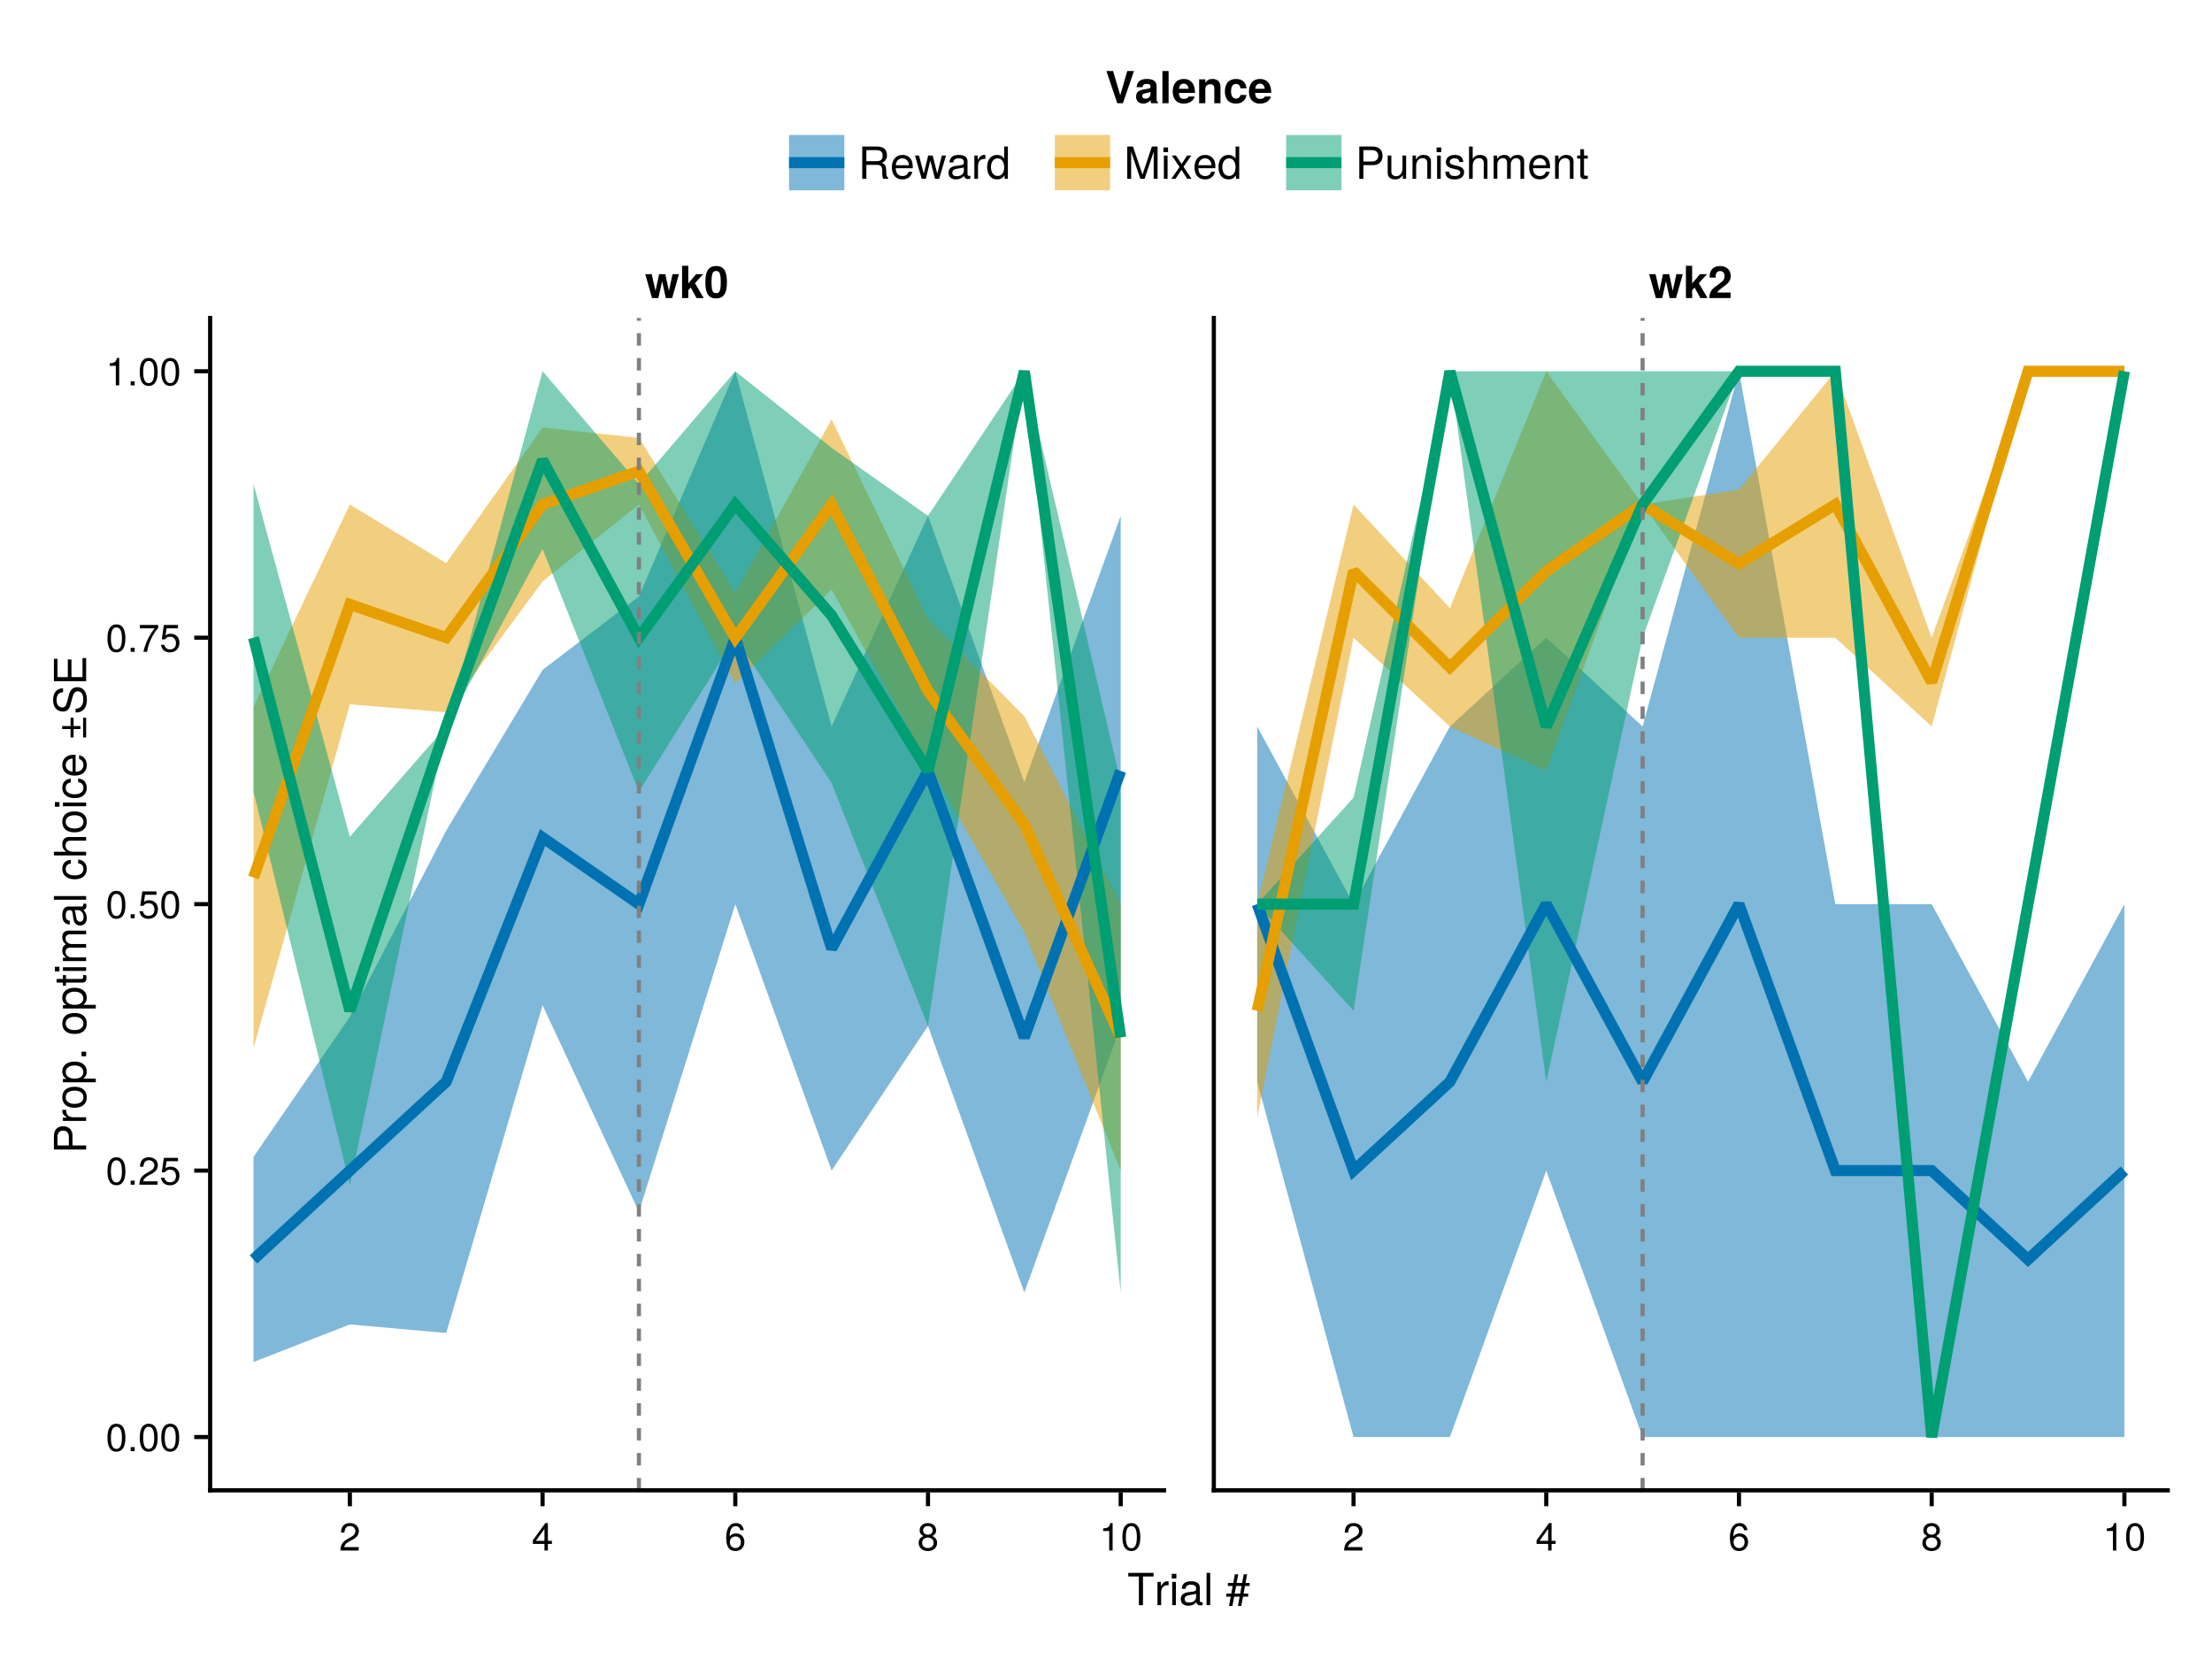 <?xml version="1.0" encoding="UTF-8"?>
<svg xmlns="http://www.w3.org/2000/svg" xmlns:xlink="http://www.w3.org/1999/xlink" width="800" height="600" viewBox="0 0 800 600">
<defs>
<g>
<g id="glyph-0-0-6651fa61">
<path d="M 7.156 -7.016 C 7.156 -5.797 6.438 -4.766 5.047 -4.016 C 5.047 -4.016 3.656 -3.266 3.656 -3.266 C 2.438 -2.547 1.984 -2.031 1.859 -1.219 C 1.859 -1.219 7.078 -1.219 7.078 -1.219 C 7.078 -1.219 7.078 0 7.078 0 C 7.078 0 0.469 0 0.469 0 C 0.594 -2.188 1.188 -3.125 3.266 -4.297 C 3.266 -4.297 4.547 -5.031 4.547 -5.031 C 5.438 -5.531 5.891 -6.203 5.891 -6.984 C 5.891 -8.047 5.047 -8.844 3.938 -8.844 C 2.719 -8.844 2.031 -8.141 1.938 -6.484 C 1.938 -6.484 0.703 -6.484 0.703 -6.484 C 0.766 -8.891 1.953 -9.922 3.969 -9.922 C 5.859 -9.922 7.156 -8.688 7.156 -7.016 Z M 7.156 -7.016 "/>
</g>
<g id="glyph-1-0-6651fa61">
<path d="M 7.281 -2.375 C 7.281 -2.375 5.812 -2.375 5.812 -2.375 C 5.812 -2.375 5.812 0 5.812 0 C 5.812 0 4.578 0 4.578 0 C 4.578 0 4.578 -2.375 4.578 -2.375 C 4.578 -2.375 0.391 -2.375 0.391 -2.375 C 0.391 -2.375 0.391 -3.688 0.391 -3.688 C 0.391 -3.688 4.906 -9.922 4.906 -9.922 C 4.906 -9.922 5.812 -9.922 5.812 -9.922 C 5.812 -9.922 5.812 -3.484 5.812 -3.484 C 5.812 -3.484 7.281 -3.484 7.281 -3.484 C 7.281 -3.484 7.281 -2.375 7.281 -2.375 Z M 4.578 -3.484 C 4.578 -3.484 4.578 -7.828 4.578 -7.828 C 4.578 -7.828 1.469 -3.484 1.469 -3.484 C 1.469 -3.484 4.578 -3.484 4.578 -3.484 Z M 4.578 -3.484 "/>
</g>
<g id="glyph-1-1-6651fa61">
<path d="M 7.188 -3.078 C 7.188 -1.141 5.828 0.203 3.938 0.203 C 1.672 0.203 0.609 -1.422 0.609 -4.516 C 0.609 -7.984 1.844 -9.922 4.156 -9.922 C 5.672 -9.922 6.734 -8.953 6.969 -7.344 C 6.969 -7.344 5.734 -7.344 5.734 -7.344 C 5.547 -8.281 4.938 -8.828 4.078 -8.828 C 2.656 -8.828 1.875 -7.484 1.859 -5.062 C 2.391 -5.797 3.156 -6.172 4.141 -6.172 C 5.922 -6.172 7.188 -4.922 7.188 -3.078 Z M 5.922 -2.984 C 5.922 -4.312 5.188 -5.078 3.984 -5.078 C 2.766 -5.078 1.938 -4.281 1.938 -3.047 C 1.938 -1.781 2.797 -0.875 3.953 -0.875 C 5.078 -0.875 5.922 -1.734 5.922 -2.984 Z M 5.922 -2.984 "/>
</g>
<g id="glyph-1-2-6651fa61">
<path d="M 7.188 -2.797 C 7.188 -1 5.812 0.203 3.844 0.203 C 1.891 0.203 0.516 -1 0.516 -2.812 C 0.516 -3.906 1.078 -4.672 2.219 -5.219 C 1.203 -5.859 0.875 -6.359 0.875 -7.281 C 0.875 -8.828 2.094 -9.922 3.844 -9.922 C 5.609 -9.922 6.828 -8.828 6.828 -7.281 C 6.828 -6.344 6.5 -5.844 5.469 -5.219 C 6.625 -4.672 7.188 -3.906 7.188 -2.797 Z M 5.578 -7.25 C 5.578 -8.219 4.906 -8.828 3.844 -8.828 C 2.812 -8.828 2.125 -8.219 2.125 -7.266 C 2.125 -6.328 2.812 -5.719 3.844 -5.719 C 4.891 -5.719 5.578 -6.328 5.578 -7.25 Z M 5.922 -2.781 C 5.922 -3.953 5.078 -4.672 3.844 -4.672 C 2.625 -4.672 1.781 -3.953 1.781 -2.781 C 1.781 -1.625 2.625 -0.875 3.828 -0.875 C 5.078 -0.875 5.922 -1.609 5.922 -2.781 Z M 5.922 -2.781 "/>
</g>
<g id="glyph-1-3-6651fa61">
<path d="M 4.859 0 C 4.859 0 3.625 0 3.625 0 C 3.625 0 3.625 -7.062 3.625 -7.062 C 3.625 -7.062 1.422 -7.062 1.422 -7.062 C 1.422 -7.062 1.422 -7.953 1.422 -7.953 C 3.328 -8.188 3.609 -8.406 4.047 -9.922 C 4.047 -9.922 4.859 -9.922 4.859 -9.922 C 4.859 -9.922 4.859 0 4.859 0 Z M 4.859 0 "/>
</g>
<g id="glyph-1-4-6651fa61">
<path d="M 7.094 -4.781 C 7.094 -1.516 5.953 0.203 3.844 0.203 C 1.719 0.203 0.609 -1.516 0.609 -4.859 C 0.609 -8.188 1.703 -9.922 3.844 -9.922 C 6 -9.922 7.094 -8.219 7.094 -4.781 Z M 5.844 -4.891 C 5.844 -7.547 5.188 -8.828 3.844 -8.828 C 2.516 -8.828 1.859 -7.562 1.859 -4.844 C 1.859 -2.125 2.516 -0.812 3.828 -0.812 C 5.188 -0.812 5.844 -2.078 5.844 -4.891 Z M 5.844 -4.891 "/>
</g>
<g id="glyph-1-5-6651fa61">
<path d="M 2.672 0 C 2.672 0 1.219 0 1.219 0 C 1.219 0 1.219 -1.453 1.219 -1.453 C 1.219 -1.453 2.672 -1.453 2.672 -1.453 C 2.672 -1.453 2.672 0 2.672 0 Z M 2.672 0 "/>
</g>
<g id="glyph-1-6-6651fa61">
<path d="M 7.156 -7.016 C 7.156 -5.797 6.438 -4.766 5.047 -4.016 C 5.047 -4.016 3.656 -3.266 3.656 -3.266 C 2.438 -2.547 1.984 -2.031 1.859 -1.219 C 1.859 -1.219 7.078 -1.219 7.078 -1.219 C 7.078 -1.219 7.078 0 7.078 0 C 7.078 0 0.469 0 0.469 0 C 0.594 -2.188 1.188 -3.125 3.266 -4.297 C 3.266 -4.297 4.547 -5.031 4.547 -5.031 C 5.438 -5.531 5.891 -6.203 5.891 -6.984 C 5.891 -8.047 5.047 -8.844 3.938 -8.844 C 2.719 -8.844 2.031 -8.141 1.938 -6.484 C 1.938 -6.484 0.703 -6.484 0.703 -6.484 C 0.766 -8.891 1.953 -9.922 3.969 -9.922 C 5.859 -9.922 7.156 -8.688 7.156 -7.016 Z M 7.156 -7.016 "/>
</g>
<g id="glyph-1-7-6651fa61">
<path d="M 7.188 -3.297 C 7.188 -1.188 5.781 0.203 3.781 0.203 C 2.016 0.203 0.891 -0.578 0.484 -2.547 C 0.484 -2.547 1.719 -2.547 1.719 -2.547 C 2.016 -1.422 2.672 -0.875 3.75 -0.875 C 5.094 -0.875 5.922 -1.688 5.922 -3.125 C 5.922 -4.594 5.078 -5.453 3.75 -5.453 C 2.984 -5.453 2.5 -5.203 1.938 -4.516 C 1.938 -4.516 0.797 -4.516 0.797 -4.516 C 0.797 -4.516 1.547 -9.719 1.547 -9.719 C 1.547 -9.719 6.656 -9.719 6.656 -9.719 C 6.656 -9.719 6.656 -8.5 6.656 -8.5 C 6.656 -8.5 2.531 -8.5 2.531 -8.5 C 2.531 -8.5 2.141 -5.938 2.141 -5.938 C 2.719 -6.359 3.281 -6.531 3.969 -6.531 C 5.875 -6.531 7.188 -5.25 7.188 -3.297 Z M 7.188 -3.297 "/>
</g>
<g id="glyph-1-8-6651fa61">
<path d="M 7.281 -8.688 C 5.188 -6.203 3.797 -3.203 3.25 0 C 3.25 0 1.938 0 1.938 0 C 2.625 -3.109 4.031 -6 6 -8.5 C 6 -8.5 0.641 -8.5 0.641 -8.5 C 0.641 -8.5 0.641 -9.719 0.641 -9.719 C 0.641 -9.719 7.281 -9.719 7.281 -9.719 C 7.281 -9.719 7.281 -8.688 7.281 -8.688 Z M 7.281 -8.688 "/>
</g>
<g id="glyph-2-0-6651fa61">
<path d="M 12.25 -8.641 C 12.25 -8.641 9.812 0 9.812 0 C 9.812 0 7.484 0 7.484 0 C 7.484 0 6.188 -6.094 6.188 -6.094 C 6.188 -6.094 4.812 0 4.812 0 C 4.812 0 2.516 0 2.516 0 C 2.516 0 0.078 -8.641 0.078 -8.641 C 0.078 -8.641 2.406 -8.641 2.406 -8.641 C 2.406 -8.641 3.781 -2.594 3.781 -2.594 C 3.781 -2.594 5.094 -8.641 5.094 -8.641 C 5.094 -8.641 7.328 -8.641 7.328 -8.641 C 7.328 -8.641 8.625 -2.594 8.625 -2.594 C 8.625 -2.594 9.938 -8.641 9.938 -8.641 C 9.938 -8.641 12.25 -8.641 12.25 -8.641 Z M 12.25 -8.641 "/>
</g>
<g id="glyph-2-1-6651fa61">
<path d="M 8.766 0 C 8.766 0 6.141 0 6.141 0 C 6.141 0 4.078 -3.812 4.078 -3.812 C 4.078 -3.812 3.188 -2.828 3.188 -2.828 C 3.188 -2.828 3.188 0 3.188 0 C 3.188 0 0.938 0 0.938 0 C 0.938 0 0.938 -11.656 0.938 -11.656 C 0.938 -11.656 3.188 -11.656 3.188 -11.656 C 3.188 -11.656 3.188 -5.281 3.188 -5.281 C 3.188 -5.281 6.016 -8.641 6.016 -8.641 C 6.016 -8.641 8.562 -8.641 8.562 -8.641 C 8.562 -8.641 5.609 -5.375 5.609 -5.375 C 5.609 -5.375 8.766 0 8.766 0 Z M 8.766 0 "/>
</g>
<g id="glyph-2-2-6651fa61">
<path d="M 8.234 -7.984 C 8.234 -6.453 7.656 -5.578 5.703 -4.141 C 4.031 -2.922 3.688 -2.609 3.391 -2 C 3.391 -2 8.188 -2 8.188 -2 C 8.188 -2 8.188 0 8.188 0 C 8.188 0 0.484 0 0.484 0 C 0.594 -2.094 1.188 -3.109 3.109 -4.422 C 5.594 -6.188 6 -6.688 6 -7.938 C 6 -9.078 5.391 -9.766 4.406 -9.766 C 3.375 -9.766 2.781 -9.031 2.781 -7.766 C 2.781 -7.766 2.781 -7.391 2.781 -7.391 C 2.781 -7.391 0.641 -7.391 0.641 -7.391 C 0.625 -7.562 0.625 -7.703 0.625 -7.797 C 0.625 -10.188 2 -11.578 4.359 -11.578 C 6.734 -11.578 8.234 -10.172 8.234 -7.984 Z M 8.234 -7.984 "/>
</g>
<g id="glyph-2-3-6651fa61">
<path d="M 10.359 -11.656 C 10.359 -11.656 6.359 0 6.359 0 C 6.359 0 4.312 0 4.312 0 C 4.312 0 0.391 -11.656 0.391 -11.656 C 0.391 -11.656 2.797 -11.656 2.797 -11.656 C 2.797 -11.656 5.391 -2.875 5.391 -2.875 C 5.391 -2.875 7.938 -11.656 7.938 -11.656 C 7.938 -11.656 10.359 -11.656 10.359 -11.656 Z M 10.359 -11.656 "/>
</g>
<g id="glyph-2-4-6651fa61">
<path d="M 8.391 0 C 8.391 0 5.953 0 5.953 0 C 5.75 -0.25 5.703 -0.641 5.703 -1.094 C 4.906 -0.266 4.031 0.141 3.078 0.141 C 1.625 0.141 0.453 -0.656 0.453 -2.344 C 0.453 -3.906 1.281 -4.641 2.984 -4.938 C 2.984 -4.938 3.891 -5.109 3.891 -5.109 C 5.016 -5.297 5.688 -5.203 5.688 -6.109 C 5.688 -6.688 5.25 -6.969 4.391 -6.969 C 3.281 -6.969 2.906 -6.688 2.797 -5.797 C 2.797 -5.797 0.641 -5.797 0.641 -5.797 C 0.781 -7.797 2 -8.781 4.344 -8.781 C 6.672 -8.781 7.875 -7.891 7.875 -6.125 C 7.875 -6.125 7.875 -1.328 7.875 -1.328 C 7.875 -0.875 7.984 -0.641 8.391 -0.266 C 8.391 -0.266 8.391 0 8.391 0 Z M 5.688 -3.703 C 5.688 -3.703 5.688 -4.078 5.688 -4.078 C 5.422 -3.953 5.328 -3.922 4.734 -3.812 C 4.734 -3.812 3.969 -3.656 3.969 -3.656 C 3.047 -3.484 2.688 -3.25 2.688 -2.594 C 2.688 -1.953 3.156 -1.656 3.906 -1.656 C 5.047 -1.656 5.688 -2.406 5.688 -3.703 Z M 5.688 -3.703 "/>
</g>
<g id="glyph-2-5-6651fa61">
<path d="M 3.312 0 C 3.312 0 1.078 0 1.078 0 C 1.078 0 1.078 -11.656 1.078 -11.656 C 1.078 -11.656 3.312 -11.656 3.312 -11.656 C 3.312 -11.656 3.312 0 3.312 0 Z M 3.312 0 "/>
</g>
<g id="glyph-2-6-6651fa61">
<path d="M 8.406 -4 C 8.406 -4 8.391 -3.734 8.391 -3.734 C 8.391 -3.734 2.594 -3.734 2.594 -3.734 C 2.656 -2.047 3.328 -1.562 4.391 -1.562 C 5.203 -1.562 5.906 -1.812 6.094 -2.438 C 6.094 -2.438 8.297 -2.438 8.297 -2.438 C 7.812 -0.734 6.234 0.141 4.297 0.141 C 1.859 0.141 0.359 -1.438 0.359 -4.203 C 0.359 -7.109 1.875 -8.781 4.359 -8.781 C 6.891 -8.781 8.406 -6.969 8.406 -4 Z M 6.062 -5.219 C 5.953 -6.453 5.281 -7.078 4.312 -7.078 C 3.328 -7.078 2.766 -6.422 2.625 -5.219 C 2.625 -5.219 6.062 -5.219 6.062 -5.219 Z M 6.062 -5.219 "/>
</g>
<g id="glyph-2-7-6651fa61">
<path d="M 8.734 0 C 8.734 0 6.5 0 6.5 0 C 6.5 0 6.5 -5.328 6.5 -5.328 C 6.5 -6.359 6.016 -6.875 5.062 -6.875 C 3.969 -6.875 3.25 -6.203 3.25 -5.188 C 3.25 -5.188 3.25 0 3.25 0 C 3.25 0 1.016 0 1.016 0 C 1.016 0 1.016 -8.641 1.016 -8.641 C 1.016 -8.641 3.25 -8.641 3.25 -8.641 C 3.25 -8.641 3.25 -7.391 3.25 -7.391 C 3.891 -8.359 4.672 -8.781 5.844 -8.781 C 7.688 -8.781 8.734 -7.703 8.734 -5.797 C 8.734 -5.797 8.734 0 8.734 0 Z M 8.734 0 "/>
</g>
<g id="glyph-2-8-6651fa61">
<path d="M 8.359 -2.984 C 8.141 -1.156 6.688 0.141 4.594 0.141 C 2.031 0.141 0.547 -1.406 0.547 -4.25 C 0.547 -7.203 2.047 -8.781 4.625 -8.781 C 6.781 -8.781 8.188 -7.516 8.359 -5.406 C 8.359 -5.406 6.203 -5.406 6.203 -5.406 C 5.953 -6.547 5.516 -6.969 4.609 -6.969 C 3.203 -6.969 2.781 -5.844 2.781 -4.25 C 2.781 -2.578 3.469 -1.656 4.609 -1.656 C 5.469 -1.656 5.922 -2.094 6.203 -2.984 C 6.203 -2.984 8.359 -2.984 8.359 -2.984 Z M 8.359 -2.984 "/>
</g>
<g id="glyph-3-0-6651fa61">
<path d="M 8.266 -5.641 C 8.266 -1.172 6.672 0.141 4.375 0.141 C 1.094 0.141 0.469 -2.547 0.469 -5.719 C 0.469 -8.969 1.125 -11.578 4.375 -11.578 C 7.703 -11.578 8.266 -8.859 8.266 -5.641 Z M 6.031 -5.703 C 6.031 -9.219 5.469 -9.781 4.375 -9.781 C 3.172 -9.781 2.703 -9.031 2.703 -5.734 C 2.703 -2.359 3.234 -1.781 4.375 -1.781 C 5.562 -1.781 6.031 -2.516 6.031 -5.703 Z M 6.031 -5.703 "/>
</g>
<g id="glyph-4-0-6651fa61">
<path d="M -8.234 -9.875 C -6.297 -9.875 -4.938 -8.531 -4.938 -6.609 C -4.938 -6.609 -4.938 -2.938 -4.938 -2.938 C -4.938 -2.938 0 -2.938 0 -2.938 C 0 -2.938 0 -1.453 0 -1.453 C 0 -1.453 -11.656 -1.453 -11.656 -1.453 C -11.656 -1.453 -11.656 -6.266 -11.656 -6.266 C -11.656 -8.578 -10.438 -9.875 -8.234 -9.875 Z M -8.297 -8.312 C -9.578 -8.312 -10.359 -7.469 -10.359 -6.047 C -10.359 -6.047 -10.359 -2.938 -10.359 -2.938 C -10.359 -2.938 -6.25 -2.938 -6.25 -2.938 C -6.25 -2.938 -6.25 -6.047 -6.25 -6.047 C -6.25 -7.469 -7.031 -8.312 -8.297 -8.312 Z M -8.297 -8.312 "/>
</g>
<g id="glyph-4-1-6651fa61">
<path d="M 0 -2.453 C 0 -2.453 0 -1.125 0 -1.125 C 0 -1.125 -8.391 -1.125 -8.391 -1.125 C -8.391 -1.125 -8.391 -2.453 -8.391 -2.453 C -8.391 -2.453 0 -2.453 0 -2.453 Z M -9.641 -2.625 C -9.641 -2.625 -9.641 -0.953 -9.641 -0.953 C -9.641 -0.953 -11.312 -0.953 -11.312 -0.953 C -11.312 -0.953 -11.312 -2.625 -11.312 -2.625 C -11.312 -2.625 -9.641 -2.625 -9.641 -2.625 Z M -9.641 -2.625 "/>
</g>
<g id="glyph-4-2-6651fa61">
<path d="M 0 -12.156 C 0 -12.156 0 -10.828 0 -10.828 C 0 -10.828 -5.781 -10.828 -5.781 -10.828 C -6.828 -10.828 -7.453 -10.266 -7.453 -9.297 C -7.453 -8.203 -6.484 -7.312 -5.266 -7.312 C -5.266 -7.312 0 -7.312 0 -7.312 C 0 -7.312 0 -5.984 0 -5.984 C 0 -5.984 -5.781 -5.984 -5.781 -5.984 C -6.844 -5.984 -7.453 -5.422 -7.453 -4.438 C -7.453 -3.344 -6.484 -2.469 -5.266 -2.469 C -5.266 -2.469 0 -2.469 0 -2.469 C 0 -2.469 0 -1.141 0 -1.141 C 0 -1.141 -8.391 -1.141 -8.391 -1.141 C -8.391 -1.141 -8.391 -2.359 -8.391 -2.359 C -8.391 -2.359 -7.203 -2.359 -7.203 -2.359 C -8.203 -3.078 -8.625 -3.812 -8.625 -4.922 C -8.625 -6.016 -8.234 -6.688 -7.344 -7.188 C -8.281 -7.969 -8.625 -8.641 -8.625 -9.766 C -8.625 -11.328 -7.797 -12.156 -6.281 -12.156 C -6.281 -12.156 0 -12.156 0 -12.156 Z M 0 -12.156 "/>
</g>
<g id="glyph-5-0-6651fa61">
<path d="M -7.219 -5.141 C -7.188 -3.078 -6.234 -2.453 -4.359 -2.453 C -4.359 -2.453 0 -2.453 0 -2.453 C 0 -2.453 0 -1.125 0 -1.125 C 0 -1.125 -8.391 -1.125 -8.391 -1.125 C -8.391 -1.125 -8.391 -2.344 -8.391 -2.344 C -8.391 -2.344 -6.859 -2.344 -6.859 -2.344 C -8.109 -3.109 -8.625 -3.766 -8.625 -4.625 C -8.625 -4.797 -8.609 -4.906 -8.578 -5.141 C -8.578 -5.141 -7.219 -5.141 -7.219 -5.141 Z M -7.219 -5.141 "/>
</g>
<g id="glyph-5-1-6651fa61">
<path d="M -4.109 -8.375 C -1.438 -8.375 0.234 -6.938 0.234 -4.781 C 0.234 -3.703 -0.141 -2.906 -1.016 -2.203 C -1.016 -2.203 3.484 -2.203 3.484 -2.203 C 3.484 -2.203 3.484 -0.875 3.484 -0.875 C 3.484 -0.875 -8.391 -0.875 -8.391 -0.875 C -8.391 -0.875 -8.391 -2.094 -8.391 -2.094 C -8.391 -2.094 -7.125 -2.094 -7.125 -2.094 C -8.109 -2.719 -8.625 -3.625 -8.625 -4.766 C -8.625 -6.984 -6.922 -8.375 -4.109 -8.375 Z M -4.141 -6.969 C -6.141 -6.969 -7.375 -6.016 -7.375 -4.547 C -7.375 -3.141 -6.094 -2.203 -4.125 -2.203 C -2.156 -2.203 -1.016 -3.141 -1.016 -4.547 C -1.016 -6 -2.234 -6.969 -4.141 -6.969 Z M -4.141 -6.969 "/>
</g>
<g id="glyph-5-2-6651fa61">
<path d="M 0 -4.062 C 0.078 -3.609 0.109 -3.297 0.109 -2.969 C 0.109 -1.938 -0.375 -1.359 -1.219 -1.359 C -1.219 -1.359 -7.297 -1.359 -7.297 -1.359 C -7.297 -1.359 -7.297 -0.219 -7.297 -0.219 C -7.297 -0.219 -8.391 -0.219 -8.391 -0.219 C -8.391 -0.219 -8.391 -1.359 -8.391 -1.359 C -8.391 -1.359 -10.688 -1.359 -10.688 -1.359 C -10.688 -1.359 -10.688 -2.688 -10.688 -2.688 C -10.688 -2.688 -8.391 -2.688 -8.391 -2.688 C -8.391 -2.688 -8.391 -4.062 -8.391 -4.062 C -8.391 -4.062 -7.297 -4.062 -7.297 -4.062 C -7.297 -4.062 -7.297 -2.688 -7.297 -2.688 C -7.297 -2.688 -1.812 -2.688 -1.812 -2.688 C -1.219 -2.688 -1.062 -2.844 -1.062 -3.422 C -1.062 -3.688 -1.078 -3.891 -1.125 -4.062 C -1.125 -4.062 0 -4.062 0 -4.062 Z M 0 -4.062 "/>
</g>
<g id="glyph-5-3-6651fa61">
<path d="M 0 -2.422 C 0 -2.422 0 -1.094 0 -1.094 C 0 -1.094 -11.656 -1.094 -11.656 -1.094 C -11.656 -1.094 -11.656 -2.422 -11.656 -2.422 C -11.656 -2.422 0 -2.422 0 -2.422 Z M 0 -2.422 "/>
</g>
<g id="glyph-5-4-6651fa61">
<path d="M 0 -7.781 C 0 -7.781 0 -6.453 0 -6.453 C 0 -6.453 -5.812 -6.453 -5.812 -6.453 C -6.906 -6.453 -7.453 -5.656 -7.453 -4.719 C -7.453 -3.344 -6.344 -2.453 -4.625 -2.453 C -4.625 -2.453 0 -2.453 0 -2.453 C 0 -2.453 0 -1.125 0 -1.125 C 0 -1.125 -11.656 -1.125 -11.656 -1.125 C -11.656 -1.125 -11.656 -2.453 -11.656 -2.453 C -11.656 -2.453 -7.234 -2.453 -7.234 -2.453 C -8.25 -3.234 -8.625 -3.953 -8.625 -5.141 C -8.625 -6.766 -7.75 -7.781 -6.344 -7.781 C -6.344 -7.781 0 -7.781 0 -7.781 Z M 0 -7.781 "/>
</g>
<g id="glyph-6-0-6651fa61">
<path d="M -4.125 -8.156 C -1.375 -8.156 0.234 -6.719 0.234 -4.375 C 0.234 -1.984 -1.375 -0.578 -4.188 -0.578 C -7.016 -0.578 -8.625 -2 -8.625 -4.359 C -8.625 -6.766 -7.031 -8.156 -4.125 -8.156 Z M -4.141 -6.766 C -6.219 -6.766 -7.391 -5.875 -7.391 -4.375 C -7.391 -2.875 -6.203 -1.969 -4.188 -1.969 C -2.156 -1.969 -0.984 -2.875 -0.984 -4.375 C -0.984 -5.844 -2.172 -6.766 -4.141 -6.766 Z M -4.141 -6.766 "/>
</g>
<g id="glyph-6-1-6651fa61">
<path d="M -4.109 -8.375 C -1.438 -8.375 0.234 -6.938 0.234 -4.781 C 0.234 -3.703 -0.141 -2.906 -1.016 -2.203 C -1.016 -2.203 3.484 -2.203 3.484 -2.203 C 3.484 -2.203 3.484 -0.875 3.484 -0.875 C 3.484 -0.875 -8.391 -0.875 -8.391 -0.875 C -8.391 -0.875 -8.391 -2.094 -8.391 -2.094 C -8.391 -2.094 -7.125 -2.094 -7.125 -2.094 C -8.109 -2.719 -8.625 -3.625 -8.625 -4.766 C -8.625 -6.984 -6.922 -8.375 -4.109 -8.375 Z M -4.141 -6.969 C -6.141 -6.969 -7.375 -6.016 -7.375 -4.547 C -7.375 -3.141 -6.094 -2.203 -4.125 -2.203 C -2.156 -2.203 -1.016 -3.141 -1.016 -4.547 C -1.016 -6 -2.234 -6.969 -4.141 -6.969 Z M -4.141 -6.969 "/>
</g>
<g id="glyph-7-0-6651fa61">
<path d="M 0 -3.062 C 0 -3.062 0 -1.391 0 -1.391 C 0 -1.391 -1.656 -1.391 -1.656 -1.391 C -1.656 -1.391 -1.656 -3.062 -1.656 -3.062 C -1.656 -3.062 0 -3.062 0 -3.062 Z M 0 -3.062 "/>
</g>
<g id="glyph-7-1-6651fa61">
</g>
<g id="glyph-7-2-6651fa61">
<path d="M -2.875 -7.625 C -0.953 -7.469 0.234 -6.203 0.234 -4.203 C 0.234 -1.938 -1.406 -0.5 -4.109 -0.5 C -6.891 -0.5 -8.625 -1.969 -8.625 -4.219 C -8.625 -6.094 -7.609 -7.375 -5.562 -7.531 C -5.562 -7.531 -5.562 -6.188 -5.562 -6.188 C -6.734 -6.031 -7.391 -5.328 -7.391 -4.203 C -7.391 -2.75 -6.203 -1.891 -4.109 -1.891 C -2.125 -1.891 -0.984 -2.766 -0.984 -4.234 C -0.984 -5.375 -1.531 -6.062 -2.875 -6.281 C -2.875 -6.281 -2.875 -7.625 -2.875 -7.625 Z M -2.875 -7.625 "/>
</g>
<g id="glyph-8-0-6651fa61">
</g>
<g id="glyph-8-1-6651fa61">
<path d="M -4.125 -8.156 C -1.375 -8.156 0.234 -6.719 0.234 -4.375 C 0.234 -1.984 -1.375 -0.578 -4.188 -0.578 C -7.016 -0.578 -8.625 -2 -8.625 -4.359 C -8.625 -6.766 -7.031 -8.156 -4.125 -8.156 Z M -4.141 -6.766 C -6.219 -6.766 -7.391 -5.875 -7.391 -4.375 C -7.391 -2.875 -6.203 -1.969 -4.188 -1.969 C -2.156 -1.969 -0.984 -2.875 -0.984 -4.375 C -0.984 -5.844 -2.172 -6.766 -4.141 -6.766 Z M -4.141 -6.766 "/>
</g>
<g id="glyph-8-2-6651fa61">
<path d="M 0 -2.453 C 0 -2.453 0 -1.125 0 -1.125 C 0 -1.125 -8.391 -1.125 -8.391 -1.125 C -8.391 -1.125 -8.391 -2.453 -8.391 -2.453 C -8.391 -2.453 0 -2.453 0 -2.453 Z M -9.641 -2.625 C -9.641 -2.625 -9.641 -0.953 -9.641 -0.953 C -9.641 -0.953 -11.312 -0.953 -11.312 -0.953 C -11.312 -0.953 -11.312 -2.625 -11.312 -2.625 C -11.312 -2.625 -9.641 -2.625 -9.641 -2.625 Z M -9.641 -2.625 "/>
</g>
<g id="glyph-8-3-6651fa61">
<path d="M -3.812 -8.203 C -3.812 -8.203 -3.812 -2.031 -3.812 -2.031 C -1.891 -2.062 -0.984 -3.109 -0.984 -4.5 C -0.984 -5.562 -1.438 -6.312 -2.547 -6.688 C -2.547 -6.688 -2.547 -8.031 -2.547 -8.031 C -0.844 -7.703 0.234 -6.375 0.234 -4.453 C 0.234 -2.094 -1.391 -0.641 -4.141 -0.641 C -6.891 -0.641 -8.625 -2.141 -8.625 -4.484 C -8.625 -6.047 -7.797 -7.328 -6.422 -7.875 C -5.797 -8.109 -5.031 -8.203 -3.812 -8.203 Z M -4.984 -6.781 C -6.297 -6.781 -7.391 -5.781 -7.391 -4.469 C -7.391 -3.125 -6.391 -2.172 -4.891 -2.062 C -4.891 -2.062 -4.891 -6.766 -4.891 -6.766 C -4.922 -6.781 -4.984 -6.781 -4.984 -6.781 Z M -4.984 -6.781 "/>
</g>
<g id="glyph-9-0-6651fa61">
<path d="M -0.031 -8.562 C 0.078 -8.125 0.109 -7.922 0.109 -7.641 C 0.109 -6.984 -0.359 -6.422 -0.984 -6.266 C -0.203 -5.531 0.234 -4.5 0.234 -3.422 C 0.234 -1.734 -0.656 -0.672 -2.172 -0.672 C -3.203 -0.672 -3.953 -1.172 -4.359 -2.141 C -4.562 -2.656 -4.625 -2.938 -4.859 -4.828 C -4.984 -5.891 -5.234 -6.219 -5.797 -6.219 C -5.797 -6.219 -6.141 -6.219 -6.141 -6.219 C -6.938 -6.219 -7.391 -5.547 -7.391 -4.359 C -7.391 -3.109 -6.922 -2.5 -5.906 -2.391 C -5.906 -2.391 -5.906 -1.047 -5.906 -1.047 C -7.844 -1.125 -8.625 -2.375 -8.625 -4.406 C -8.625 -6.469 -7.828 -7.547 -6.344 -7.547 C -6.344 -7.547 -1.656 -7.547 -1.656 -7.547 C -1.25 -7.547 -1.016 -7.812 -1.016 -8.266 C -1.016 -8.359 -1.016 -8.422 -1.047 -8.562 C -1.047 -8.562 -0.031 -8.562 -0.031 -8.562 Z M -2.891 -6.219 C -2.891 -6.219 -4.141 -6.219 -4.141 -6.219 C -3.938 -5.781 -3.875 -5.484 -3.688 -4.078 C -3.469 -2.656 -3.094 -2.062 -2.203 -2.062 C -1.297 -2.062 -0.922 -2.672 -0.922 -3.719 C -0.922 -5.016 -1.703 -6.219 -2.891 -6.219 Z M -2.891 -6.219 "/>
</g>
<g id="glyph-9-1-6651fa61">
</g>
<g id="glyph-9-2-6651fa61">
<path d="M -4.547 -8.25 C -4.547 -8.25 -4.547 -5.219 -4.547 -5.219 C -4.547 -5.219 -2.062 -5.219 -2.062 -5.219 C -2.062 -5.219 -2.062 -4.125 -2.062 -4.125 C -2.062 -4.125 -4.547 -4.125 -4.547 -4.125 C -4.547 -4.125 -4.547 -1.094 -4.547 -1.094 C -4.547 -1.094 -5.625 -1.094 -5.625 -1.094 C -5.625 -1.094 -5.625 -4.125 -5.625 -4.125 C -5.625 -4.125 -8.672 -4.125 -8.672 -4.125 C -8.672 -4.125 -8.672 -5.219 -8.672 -5.219 C -8.672 -5.219 -5.625 -5.219 -5.625 -5.219 C -5.625 -5.219 -5.625 -8.25 -5.625 -8.25 C -5.625 -8.25 -4.547 -8.25 -4.547 -8.25 Z M 0 -8.25 C 0 -8.25 0 -1.094 0 -1.094 C 0 -1.094 -1.094 -1.094 -1.094 -1.094 C -1.094 -1.094 -1.094 -8.25 -1.094 -8.25 C -1.094 -8.25 0 -8.25 0 -8.25 Z M 0 -8.25 "/>
</g>
<g id="glyph-10-0-6651fa61">
<path d="M -3.203 -9.938 C -1.125 -9.938 0.281 -8.344 0.281 -5.375 C 0.281 -2.625 -1.047 -0.766 -3.797 -0.766 C -3.797 -0.766 -3.797 -2.172 -3.797 -2.172 C -2.125 -2.172 -1.031 -3.266 -1.031 -5.469 C -1.031 -7.484 -1.781 -8.453 -3.062 -8.453 C -3.969 -8.453 -4.562 -7.781 -4.938 -6.297 C -4.938 -6.297 -5.719 -3.406 -5.719 -3.406 C -6.109 -1.875 -7.016 -1.125 -8.438 -1.125 C -10.547 -1.125 -11.953 -2.703 -11.953 -5.266 C -11.953 -7.953 -10.625 -9.531 -8.344 -9.531 C -8.344 -9.531 -8.344 -8.125 -8.344 -8.125 C -9.859 -8.125 -10.703 -7.078 -10.703 -5.219 C -10.703 -3.641 -9.828 -2.609 -8.641 -2.609 C -7.75 -2.609 -7.281 -3.125 -6.906 -4.531 C -6.906 -4.531 -6.125 -7.453 -6.125 -7.453 C -5.703 -9.047 -4.641 -9.938 -3.203 -9.938 Z M -3.203 -9.938 "/>
</g>
<g id="glyph-11-0-6651fa61">
<path d="M 0 -9.812 C 0 -9.812 0 -1.438 0 -1.438 C 0 -1.438 -11.656 -1.438 -11.656 -1.438 C -11.656 -1.438 -11.656 -9.516 -11.656 -9.516 C -11.656 -9.516 -10.359 -9.516 -10.359 -9.516 C -10.359 -9.516 -10.359 -2.922 -10.359 -2.922 C -10.359 -2.922 -6.625 -2.922 -6.625 -2.922 C -6.625 -2.922 -6.625 -9.281 -6.625 -9.281 C -6.625 -9.281 -5.312 -9.281 -5.312 -9.281 C -5.312 -9.281 -5.312 -2.922 -5.312 -2.922 C -5.312 -2.922 -1.312 -2.922 -1.312 -2.922 C -1.312 -2.922 -1.312 -9.812 -1.312 -9.812 C -1.312 -9.812 0 -9.812 0 -9.812 Z M 0 -9.812 "/>
</g>
<g id="glyph-12-0-6651fa61">
<path d="M 9.484 -10.359 C 9.484 -10.359 5.656 -10.359 5.656 -10.359 C 5.656 -10.359 5.656 0 5.656 0 C 5.656 0 4.172 0 4.172 0 C 4.172 0 4.172 -10.359 4.172 -10.359 C 4.172 -10.359 0.344 -10.359 0.344 -10.359 C 0.344 -10.359 0.344 -11.656 0.344 -11.656 C 0.344 -11.656 9.484 -11.656 9.484 -11.656 C 9.484 -11.656 9.484 -10.359 9.484 -10.359 Z M 9.484 -10.359 "/>
</g>
<g id="glyph-12-1-6651fa61">
<path d="M 5.141 -7.219 C 3.078 -7.188 2.453 -6.234 2.453 -4.359 C 2.453 -4.359 2.453 0 2.453 0 C 2.453 0 1.125 0 1.125 0 C 1.125 0 1.125 -8.391 1.125 -8.391 C 1.125 -8.391 2.344 -8.391 2.344 -8.391 C 2.344 -8.391 2.344 -6.859 2.344 -6.859 C 3.109 -8.109 3.766 -8.625 4.625 -8.625 C 4.797 -8.625 4.906 -8.609 5.141 -8.578 C 5.141 -8.578 5.141 -7.219 5.141 -7.219 Z M 5.141 -7.219 "/>
</g>
<g id="glyph-12-2-6651fa61">
<path d="M 2.453 0 C 2.453 0 1.125 0 1.125 0 C 1.125 0 1.125 -8.391 1.125 -8.391 C 1.125 -8.391 2.453 -8.391 2.453 -8.391 C 2.453 -8.391 2.453 0 2.453 0 Z M 2.625 -9.641 C 2.625 -9.641 0.953 -9.641 0.953 -9.641 C 0.953 -9.641 0.953 -11.312 0.953 -11.312 C 0.953 -11.312 2.625 -11.312 2.625 -11.312 C 2.625 -11.312 2.625 -9.641 2.625 -9.641 Z M 2.625 -9.641 "/>
</g>
<g id="glyph-12-3-6651fa61">
<path d="M 8.562 -0.031 C 8.125 0.078 7.922 0.109 7.641 0.109 C 6.984 0.109 6.422 -0.359 6.266 -0.984 C 5.531 -0.203 4.5 0.234 3.422 0.234 C 1.734 0.234 0.672 -0.656 0.672 -2.172 C 0.672 -3.203 1.172 -3.953 2.141 -4.359 C 2.656 -4.562 2.938 -4.625 4.828 -4.859 C 5.891 -4.984 6.219 -5.234 6.219 -5.797 C 6.219 -5.797 6.219 -6.141 6.219 -6.141 C 6.219 -6.938 5.547 -7.391 4.359 -7.391 C 3.109 -7.391 2.5 -6.922 2.391 -5.906 C 2.391 -5.906 1.047 -5.906 1.047 -5.906 C 1.125 -7.844 2.375 -8.625 4.406 -8.625 C 6.469 -8.625 7.547 -7.828 7.547 -6.344 C 7.547 -6.344 7.547 -1.656 7.547 -1.656 C 7.547 -1.25 7.812 -1.016 8.266 -1.016 C 8.359 -1.016 8.422 -1.016 8.562 -1.047 C 8.562 -1.047 8.562 -0.031 8.562 -0.031 Z M 6.219 -2.891 C 6.219 -2.891 6.219 -4.141 6.219 -4.141 C 5.781 -3.938 5.484 -3.875 4.078 -3.688 C 2.656 -3.469 2.062 -3.094 2.062 -2.203 C 2.062 -1.297 2.672 -0.922 3.719 -0.922 C 5.016 -0.922 6.219 -1.703 6.219 -2.891 Z M 6.219 -2.891 "/>
</g>
<g id="glyph-12-4-6651fa61">
<path d="M 2.422 0 C 2.422 0 1.094 0 1.094 0 C 1.094 0 1.094 -11.656 1.094 -11.656 C 1.094 -11.656 2.422 -11.656 2.422 -11.656 C 2.422 -11.656 2.422 0 2.422 0 Z M 2.422 0 "/>
</g>
<g id="glyph-12-5-6651fa61">
</g>
<g id="glyph-12-6-6651fa61">
<path d="M 8.672 -6.922 C 8.672 -6.922 6.969 -6.922 6.969 -6.922 C 6.969 -6.922 6.484 -4.141 6.484 -4.141 C 6.484 -4.141 8.156 -4.141 8.156 -4.141 C 8.156 -4.141 8.156 -3.062 8.156 -3.062 C 8.156 -3.062 6.281 -3.062 6.281 -3.062 C 6.281 -3.062 5.656 0.312 5.656 0.312 C 5.656 0.312 4.453 0.312 4.453 0.312 C 4.453 0.312 5.062 -3.062 5.062 -3.062 C 5.062 -3.062 3.078 -3.062 3.078 -3.062 C 3.078 -3.062 2.453 0.312 2.453 0.312 C 2.453 0.312 1.234 0.312 1.234 0.312 C 1.234 0.312 1.844 -3.062 1.844 -3.062 C 1.844 -3.062 0.219 -3.062 0.219 -3.062 C 0.219 -3.062 0.219 -4.141 0.219 -4.141 C 0.219 -4.141 2.047 -4.141 2.047 -4.141 C 2.047 -4.141 2.547 -6.922 2.547 -6.922 C 2.547 -6.922 0.812 -6.922 0.812 -6.922 C 0.812 -6.922 0.812 -8.016 0.812 -8.016 C 0.812 -8.016 2.75 -8.016 2.75 -8.016 C 2.75 -8.016 3.328 -11.156 3.328 -11.156 C 3.328 -11.156 4.547 -11.156 4.547 -11.156 C 4.547 -11.156 3.969 -8.016 3.969 -8.016 C 3.969 -8.016 5.969 -8.016 5.969 -8.016 C 5.969 -8.016 6.531 -11.156 6.531 -11.156 C 6.531 -11.156 7.766 -11.156 7.766 -11.156 C 7.766 -11.156 7.188 -8.016 7.188 -8.016 C 7.188 -8.016 8.672 -8.016 8.672 -8.016 C 8.672 -8.016 8.672 -6.922 8.672 -6.922 Z M 5.766 -6.922 C 5.766 -6.922 3.781 -6.922 3.781 -6.922 C 3.781 -6.922 3.266 -4.141 3.266 -4.141 C 3.266 -4.141 5.266 -4.141 5.266 -4.141 C 5.266 -4.141 5.766 -6.922 5.766 -6.922 Z M 5.766 -6.922 "/>
</g>
<g id="glyph-12-7-6651fa61">
<path d="M 10.859 0 C 10.859 0 9.062 0 9.062 0 C 8.844 -0.484 8.703 -1.188 8.719 -1.906 C 8.719 -1.906 8.734 -2.938 8.734 -2.938 C 8.75 -4.391 8.125 -5.031 6.812 -5.031 C 6.812 -5.031 2.969 -5.031 2.969 -5.031 C 2.969 -5.031 2.969 0 2.969 0 C 2.969 0 1.484 0 1.484 0 C 1.484 0 1.484 -11.656 1.484 -11.656 C 1.484 -11.656 6.859 -11.656 6.859 -11.656 C 9.156 -11.656 10.422 -10.562 10.422 -8.547 C 10.422 -7.219 9.891 -6.406 8.578 -5.766 C 9.844 -5.219 10.125 -4.641 10.156 -2.719 C 10.172 -1.172 10.297 -0.75 10.859 -0.375 C 10.859 -0.375 10.859 0 10.859 0 Z M 8.859 -8.344 C 8.859 -9.641 8.234 -10.359 6.578 -10.359 C 6.578 -10.359 2.969 -10.359 2.969 -10.359 C 2.969 -10.359 2.969 -6.344 2.969 -6.344 C 2.969 -6.344 6.578 -6.344 6.578 -6.344 C 8.156 -6.344 8.859 -6.953 8.859 -8.344 Z M 8.859 -8.344 "/>
</g>
<g id="glyph-12-8-6651fa61">
<path d="M 8.203 -3.812 C 8.203 -3.812 2.031 -3.812 2.031 -3.812 C 2.062 -1.891 3.109 -0.984 4.5 -0.984 C 5.562 -0.984 6.312 -1.438 6.688 -2.547 C 6.688 -2.547 8.031 -2.547 8.031 -2.547 C 7.703 -0.844 6.375 0.234 4.453 0.234 C 2.094 0.234 0.641 -1.391 0.641 -4.141 C 0.641 -6.891 2.141 -8.625 4.484 -8.625 C 6.047 -8.625 7.328 -7.797 7.875 -6.422 C 8.109 -5.797 8.203 -5.031 8.203 -3.812 Z M 6.781 -4.984 C 6.781 -6.297 5.781 -7.391 4.469 -7.391 C 3.125 -7.391 2.172 -6.391 2.062 -4.891 C 2.062 -4.891 6.766 -4.891 6.766 -4.891 C 6.781 -4.922 6.781 -4.984 6.781 -4.984 Z M 6.781 -4.984 "/>
</g>
<g id="glyph-12-9-6651fa61">
<path d="M 11.328 -8.391 C 11.328 -8.391 8.859 0 8.859 0 C 8.859 0 7.344 0 7.344 0 C 7.344 0 5.641 -6.578 5.641 -6.578 C 5.641 -6.578 4.031 0 4.031 0 C 4.031 0 2.531 0 2.531 0 C 2.531 0 0.094 -8.391 0.094 -8.391 C 0.094 -8.391 1.562 -8.391 1.562 -8.391 C 1.562 -8.391 3.281 -1.859 3.281 -1.859 C 3.281 -1.859 4.875 -8.391 4.875 -8.391 C 4.875 -8.391 6.516 -8.391 6.516 -8.391 C 6.516 -8.391 8.156 -1.859 8.156 -1.859 C 8.156 -1.859 9.828 -8.391 9.828 -8.391 C 9.828 -8.391 11.328 -8.391 11.328 -8.391 Z M 11.328 -8.391 "/>
</g>
<g id="glyph-12-10-6651fa61">
<path d="M 7.922 0 C 7.922 0 6.734 0 6.734 0 C 6.734 0 6.734 -1.234 6.734 -1.234 C 6.016 -0.188 5.219 0.234 4.062 0.234 C 1.812 0.234 0.422 -1.438 0.422 -4.266 C 0.422 -6.938 1.844 -8.625 4.016 -8.625 C 5.141 -8.625 6.031 -8.172 6.594 -7.328 C 6.594 -7.328 6.594 -11.656 6.594 -11.656 C 6.594 -11.656 7.922 -11.656 7.922 -11.656 C 7.922 -11.656 7.922 0 7.922 0 Z M 6.594 -4.156 C 6.594 -6.094 5.688 -7.375 4.234 -7.375 C 2.781 -7.375 1.812 -6.141 1.812 -4.188 C 1.812 -2.234 2.781 -1.016 4.25 -1.016 C 5.656 -1.016 6.594 -2.219 6.594 -4.156 Z M 6.594 -4.156 "/>
</g>
<g id="glyph-12-11-6651fa61">
<path d="M 12.172 0 C 12.172 0 10.766 0 10.766 0 C 10.766 0 10.766 -9.781 10.766 -9.781 C 10.766 -9.781 7.484 0 7.484 0 C 7.484 0 5.922 0 5.922 0 C 5.922 0 2.609 -9.781 2.609 -9.781 C 2.609 -9.781 2.609 0 2.609 0 C 2.609 0 1.203 0 1.203 0 C 1.203 0 1.203 -11.656 1.203 -11.656 C 1.203 -11.656 3.266 -11.656 3.266 -11.656 C 3.266 -11.656 6.719 -1.5 6.719 -1.5 C 6.719 -1.5 10.109 -11.656 10.109 -11.656 C 10.109 -11.656 12.172 -11.656 12.172 -11.656 C 12.172 -11.656 12.172 0 12.172 0 Z M 12.172 0 "/>
</g>
<g id="glyph-12-12-6651fa61">
<path d="M 7.562 0 C 7.562 0 6.016 0 6.016 0 C 6.016 0 3.922 -3.219 3.922 -3.219 C 3.922 -3.219 1.797 0 1.797 0 C 1.797 0 0.266 0 0.266 0 C 0.266 0 3.234 -4.266 3.234 -4.266 C 3.234 -4.266 0.438 -8.391 0.438 -8.391 C 0.438 -8.391 1.953 -8.391 1.953 -8.391 C 1.953 -8.391 3.969 -5.344 3.969 -5.344 C 3.969 -5.344 5.984 -8.391 5.984 -8.391 C 5.984 -8.391 7.484 -8.391 7.484 -8.391 C 7.484 -8.391 4.672 -4.344 4.672 -4.344 C 4.672 -4.344 7.562 0 7.562 0 Z M 7.562 0 "/>
</g>
<g id="glyph-12-13-6651fa61">
<path d="M 9.875 -8.234 C 9.875 -6.297 8.531 -4.938 6.609 -4.938 C 6.609 -4.938 2.938 -4.938 2.938 -4.938 C 2.938 -4.938 2.938 0 2.938 0 C 2.938 0 1.453 0 1.453 0 C 1.453 0 1.453 -11.656 1.453 -11.656 C 1.453 -11.656 6.266 -11.656 6.266 -11.656 C 8.578 -11.656 9.875 -10.438 9.875 -8.234 Z M 8.312 -8.297 C 8.312 -9.578 7.469 -10.359 6.047 -10.359 C 6.047 -10.359 2.938 -10.359 2.938 -10.359 C 2.938 -10.359 2.938 -6.25 2.938 -6.25 C 2.938 -6.25 6.047 -6.25 6.047 -6.25 C 7.469 -6.25 8.312 -7.031 8.312 -8.297 Z M 8.312 -8.297 "/>
</g>
<g id="glyph-12-14-6651fa61">
<path d="M 7.719 0 C 7.719 0 6.516 0 6.516 0 C 6.516 0 6.516 -1.297 6.516 -1.297 C 5.734 -0.188 4.938 0.234 3.719 0.234 C 2.078 0.234 1.047 -0.656 1.047 -2.047 C 1.047 -2.047 1.047 -8.391 1.047 -8.391 C 1.047 -8.391 2.375 -8.391 2.375 -8.391 C 2.375 -8.391 2.375 -2.578 2.375 -2.578 C 2.375 -1.562 3.047 -0.922 4.094 -0.922 C 5.484 -0.922 6.391 -2.047 6.391 -3.766 C 6.391 -3.766 6.391 -8.391 6.391 -8.391 C 6.391 -8.391 7.719 -8.391 7.719 -8.391 C 7.719 -8.391 7.719 0 7.719 0 Z M 7.719 0 "/>
</g>
<g id="glyph-12-15-6651fa61">
<path d="M 7.797 0 C 7.797 0 6.469 0 6.469 0 C 6.469 0 6.469 -5.812 6.469 -5.812 C 6.469 -6.812 5.797 -7.453 4.734 -7.453 C 3.375 -7.453 2.453 -6.344 2.453 -4.625 C 2.453 -4.625 2.453 0 2.453 0 C 2.453 0 1.125 0 1.125 0 C 1.125 0 1.125 -8.391 1.125 -8.391 C 1.125 -8.391 2.359 -8.391 2.359 -8.391 C 2.359 -8.391 2.359 -6.969 2.359 -6.969 C 3.094 -8.141 3.891 -8.625 5.141 -8.625 C 6.75 -8.625 7.797 -7.734 7.797 -6.344 C 7.797 -6.344 7.797 0 7.797 0 Z M 7.797 0 "/>
</g>
<g id="glyph-12-16-6651fa61">
<path d="M 7.344 -2.359 C 7.344 -0.734 6 0.234 3.891 0.234 C 1.703 0.234 0.609 -0.625 0.547 -2.562 C 0.547 -2.562 1.953 -2.562 1.953 -2.562 C 2.125 -1.281 2.797 -0.984 4 -0.984 C 5.172 -0.984 5.953 -1.453 5.953 -2.234 C 5.953 -2.844 5.578 -3.125 4.656 -3.344 C 4.656 -3.344 3.406 -3.641 3.406 -3.641 C 1.422 -4.125 0.75 -4.75 0.75 -6.062 C 0.75 -7.609 2.016 -8.625 3.969 -8.625 C 5.906 -8.625 6.984 -7.703 7.016 -6.047 C 7.016 -6.047 5.594 -6.047 5.594 -6.047 C 5.562 -6.922 4.984 -7.391 3.922 -7.391 C 2.828 -7.391 2.141 -6.891 2.141 -6.125 C 2.141 -5.531 2.609 -5.188 3.703 -4.922 C 3.703 -4.922 4.969 -4.625 4.969 -4.625 C 6.641 -4.219 7.344 -3.594 7.344 -2.359 Z M 7.344 -2.359 "/>
</g>
<g id="glyph-12-17-6651fa61">
<path d="M 7.781 0 C 7.781 0 6.453 0 6.453 0 C 6.453 0 6.453 -5.812 6.453 -5.812 C 6.453 -6.906 5.656 -7.453 4.719 -7.453 C 3.344 -7.453 2.453 -6.344 2.453 -4.625 C 2.453 -4.625 2.453 0 2.453 0 C 2.453 0 1.125 0 1.125 0 C 1.125 0 1.125 -11.656 1.125 -11.656 C 1.125 -11.656 2.453 -11.656 2.453 -11.656 C 2.453 -11.656 2.453 -7.234 2.453 -7.234 C 3.234 -8.25 3.953 -8.625 5.141 -8.625 C 6.766 -8.625 7.781 -7.75 7.781 -6.344 C 7.781 -6.344 7.781 0 7.781 0 Z M 7.781 0 "/>
</g>
<g id="glyph-12-18-6651fa61">
<path d="M 12.156 0 C 12.156 0 10.828 0 10.828 0 C 10.828 0 10.828 -5.781 10.828 -5.781 C 10.828 -6.828 10.266 -7.453 9.297 -7.453 C 8.203 -7.453 7.312 -6.484 7.312 -5.266 C 7.312 -5.266 7.312 0 7.312 0 C 7.312 0 5.984 0 5.984 0 C 5.984 0 5.984 -5.781 5.984 -5.781 C 5.984 -6.844 5.422 -7.453 4.438 -7.453 C 3.344 -7.453 2.469 -6.484 2.469 -5.266 C 2.469 -5.266 2.469 0 2.469 0 C 2.469 0 1.141 0 1.141 0 C 1.141 0 1.141 -8.391 1.141 -8.391 C 1.141 -8.391 2.359 -8.391 2.359 -8.391 C 2.359 -8.391 2.359 -7.203 2.359 -7.203 C 3.078 -8.203 3.812 -8.625 4.922 -8.625 C 6.016 -8.625 6.688 -8.234 7.188 -7.344 C 7.969 -8.281 8.641 -8.625 9.766 -8.625 C 11.328 -8.625 12.156 -7.797 12.156 -6.281 C 12.156 -6.281 12.156 0 12.156 0 Z M 12.156 0 "/>
</g>
<g id="glyph-12-19-6651fa61">
<path d="M 4.062 0 C 3.609 0.078 3.297 0.109 2.969 0.109 C 1.938 0.109 1.359 -0.375 1.359 -1.219 C 1.359 -1.219 1.359 -7.297 1.359 -7.297 C 1.359 -7.297 0.219 -7.297 0.219 -7.297 C 0.219 -7.297 0.219 -8.391 0.219 -8.391 C 0.219 -8.391 1.359 -8.391 1.359 -8.391 C 1.359 -8.391 1.359 -10.688 1.359 -10.688 C 1.359 -10.688 2.688 -10.688 2.688 -10.688 C 2.688 -10.688 2.688 -8.391 2.688 -8.391 C 2.688 -8.391 4.062 -8.391 4.062 -8.391 C 4.062 -8.391 4.062 -7.297 4.062 -7.297 C 4.062 -7.297 2.688 -7.297 2.688 -7.297 C 2.688 -7.297 2.688 -1.812 2.688 -1.812 C 2.688 -1.219 2.844 -1.062 3.422 -1.062 C 3.688 -1.062 3.891 -1.078 4.062 -1.125 C 4.062 -1.125 4.062 0 4.062 0 Z M 4.062 0 "/>
</g>
</g>
<clipPath id="clip-0-6651fa61">
<path clip-rule="nonzero" d="M 230 115 L 232 115 L 232 539 L 230 539 Z M 230 115 "/>
</clipPath>
<clipPath id="clip-1-6651fa61">
<path clip-rule="nonzero" d="M 593 115 L 595 115 L 595 539 L 593 539 Z M 593 115 "/>
</clipPath>
</defs>
<rect x="-80" y="-60" width="960" height="720" fill="rgb(100%, 100%, 100%)" fill-opacity="1"/>
<path fill-rule="nonzero" fill="rgb(100%, 100%, 100%)" fill-opacity="1" d="M 76 539 L 421 539 L 421 115 L 76 115 Z M 76 539 "/>
<path fill-rule="nonzero" fill="rgb(100%, 100%, 100%)" fill-opacity="1" d="M 439 539 L 784 539 L 784 115 L 439 115 Z M 439 539 "/>
<g fill="rgb(0%, 0%, 0%)" fill-opacity="1">
<use xlink:href="#glyph-0-0-6651fa61" x="122.638" y="560.758"/>
</g>
<g fill="rgb(0%, 0%, 0%)" fill-opacity="1">
<use xlink:href="#glyph-1-0-6651fa61" x="192.335" y="560.758"/>
</g>
<g fill="rgb(0%, 0%, 0%)" fill-opacity="1">
<use xlink:href="#glyph-1-1-6651fa61" x="262.032" y="560.758"/>
</g>
<g fill="rgb(0%, 0%, 0%)" fill-opacity="1">
<use xlink:href="#glyph-1-2-6651fa61" x="331.729" y="560.758"/>
</g>
<g fill="rgb(0%, 0%, 0%)" fill-opacity="1">
<use xlink:href="#glyph-1-3-6651fa61" x="397.534" y="560.758"/>
</g>
<g fill="rgb(0%, 0%, 0%)" fill-opacity="1">
<use xlink:href="#glyph-1-4-6651fa61" x="405.318" y="560.758"/>
</g>
<g fill="rgb(0%, 0%, 0%)" fill-opacity="1">
<use xlink:href="#glyph-1-4-6651fa61" x="38.256" y="524.83"/>
</g>
<g fill="rgb(0%, 0%, 0%)" fill-opacity="1">
<use xlink:href="#glyph-1-5-6651fa61" x="46.04" y="524.83"/>
</g>
<g fill="rgb(0%, 0%, 0%)" fill-opacity="1">
<use xlink:href="#glyph-1-4-6651fa61" x="49.932" y="524.83"/>
</g>
<g fill="rgb(0%, 0%, 0%)" fill-opacity="1">
<use xlink:href="#glyph-1-4-6651fa61" x="57.716" y="524.83"/>
</g>
<g fill="rgb(0%, 0%, 0%)" fill-opacity="1">
<use xlink:href="#glyph-1-4-6651fa61" x="38.256" y="428.467"/>
</g>
<g fill="rgb(0%, 0%, 0%)" fill-opacity="1">
<use xlink:href="#glyph-1-5-6651fa61" x="46.04" y="428.467"/>
</g>
<g fill="rgb(0%, 0%, 0%)" fill-opacity="1">
<use xlink:href="#glyph-1-6-6651fa61" x="49.932" y="428.467"/>
</g>
<g fill="rgb(0%, 0%, 0%)" fill-opacity="1">
<use xlink:href="#glyph-1-7-6651fa61" x="57.716" y="428.467"/>
</g>
<g fill="rgb(0%, 0%, 0%)" fill-opacity="1">
<use xlink:href="#glyph-1-4-6651fa61" x="38.256" y="332.103"/>
</g>
<g fill="rgb(0%, 0%, 0%)" fill-opacity="1">
<use xlink:href="#glyph-1-5-6651fa61" x="46.04" y="332.103"/>
</g>
<g fill="rgb(0%, 0%, 0%)" fill-opacity="1">
<use xlink:href="#glyph-1-7-6651fa61" x="49.932" y="332.103"/>
</g>
<g fill="rgb(0%, 0%, 0%)" fill-opacity="1">
<use xlink:href="#glyph-1-4-6651fa61" x="57.716" y="332.103"/>
</g>
<g fill="rgb(0%, 0%, 0%)" fill-opacity="1">
<use xlink:href="#glyph-1-4-6651fa61" x="38.256" y="235.739"/>
</g>
<g fill="rgb(0%, 0%, 0%)" fill-opacity="1">
<use xlink:href="#glyph-1-5-6651fa61" x="46.04" y="235.739"/>
</g>
<g fill="rgb(0%, 0%, 0%)" fill-opacity="1">
<use xlink:href="#glyph-1-8-6651fa61" x="49.932" y="235.739"/>
</g>
<g fill="rgb(0%, 0%, 0%)" fill-opacity="1">
<use xlink:href="#glyph-1-7-6651fa61" x="57.716" y="235.739"/>
</g>
<g fill="rgb(0%, 0%, 0%)" fill-opacity="1">
<use xlink:href="#glyph-1-3-6651fa61" x="38.256" y="139.376"/>
</g>
<g fill="rgb(0%, 0%, 0%)" fill-opacity="1">
<use xlink:href="#glyph-1-5-6651fa61" x="46.04" y="139.376"/>
</g>
<g fill="rgb(0%, 0%, 0%)" fill-opacity="1">
<use xlink:href="#glyph-1-4-6651fa61" x="49.932" y="139.376"/>
</g>
<g fill="rgb(0%, 0%, 0%)" fill-opacity="1">
<use xlink:href="#glyph-1-4-6651fa61" x="57.716" y="139.376"/>
</g>
<path fill-rule="nonzero" fill="rgb(0%, 44.706%, 69.804%)" fill-opacity="0.5" d="M 91.684 418.395 L 126.531 367.727 L 161.379 300.391 L 196.227 242.281 L 231.074 215.73 L 265.926 134.273 L 300.773 262.758 L 335.621 186.559 L 370.469 282.922 L 405.316 186.559 L 405.316 371.078 L 370.469 467.441 L 335.621 371.078 L 300.773 423.363 L 265.926 327 L 231.074 438.27 L 196.227 363.535 L 161.379 482.094 L 126.531 479 L 91.684 492.574 Z M 91.684 418.395 "/>
<path fill-rule="nonzero" fill="rgb(90.196%, 62.353%, 0%)" fill-opacity="0.5" d="M 91.684 255.66 L 126.531 182.453 L 161.379 203.691 L 196.227 154.637 L 231.074 158.363 L 265.926 214.324 L 300.773 151.699 L 335.621 223.812 L 370.469 259.059 L 405.316 327 L 405.316 423.363 L 370.469 337.125 L 335.621 276.004 L 300.773 213.207 L 265.926 247.191 L 231.074 182.453 L 196.227 210.273 L 161.379 257.582 L 126.531 254.727 L 91.684 379.066 Z M 91.684 255.66 "/>
<path fill-rule="nonzero" fill="rgb(0%, 61.961%, 45.098%)" fill-opacity="0.5" d="M 91.684 175 L 126.531 302.602 L 161.379 262.758 L 196.227 134.273 L 231.074 175 L 265.926 134.273 L 300.773 161.98 L 335.621 186.559 L 370.469 134.273 L 405.316 282.922 L 405.316 467.441 L 370.469 134.273 L 335.621 371.078 L 300.773 283.234 L 265.926 230.637 L 231.074 286.273 L 196.227 198.516 L 161.379 262.758 L 126.531 428.488 L 91.684 286.273 Z M 91.684 175 "/>
<path fill="none" stroke-width="4" stroke-linecap="butt" stroke-linejoin="miter" stroke="rgb(0%, 44.706%, 69.804%)" stroke-opacity="1" stroke-miterlimit="2" d="M 91.684 455.484 L 161.379 391.242 L 196.227 302.91 L 231.074 327 L 265.926 230.637 L 300.773 343.062 L 335.621 278.816 L 370.469 375.184 L 405.316 278.816 "/>
<path fill="none" stroke-width="4" stroke-linecap="butt" stroke-linejoin="miter" stroke="rgb(90.196%, 62.353%, 0%)" stroke-opacity="1" stroke-miterlimit="2" d="M 91.684 317.363 L 126.531 218.59 L 161.379 230.637 L 196.227 182.453 L 231.074 170.41 L 265.926 230.758 L 300.773 182.453 L 335.621 249.91 L 370.469 298.09 L 405.316 375.184 "/>
<path fill="none" stroke-width="4" stroke-linecap="butt" stroke-linejoin="miter" stroke="rgb(0%, 61.961%, 45.098%)" stroke-opacity="1" stroke-miterlimit="2" d="M 91.684 230.637 L 126.531 365.547 L 161.379 262.758 L 196.227 166.395 L 231.074 230.637 L 265.926 182.453 L 300.773 222.605 L 335.621 278.816 L 370.469 134.273 L 405.316 375.184 "/>
<g clip-path="url(#clip-0-6651fa61)">
<path fill="none" stroke-width="1.5" stroke-linecap="butt" stroke-linejoin="miter" stroke="rgb(50.196%, 50.196%, 50.196%)" stroke-opacity="1" stroke-dasharray="4.5 4.5" stroke-miterlimit="1.155" d="M 231.074 539 L 231.074 115 "/>
</g>
<g fill="rgb(0%, 0%, 0%)" fill-opacity="1">
<use xlink:href="#glyph-1-6-6651fa61" x="485.638" y="560.758"/>
</g>
<g fill="rgb(0%, 0%, 0%)" fill-opacity="1">
<use xlink:href="#glyph-1-0-6651fa61" x="555.335" y="560.758"/>
</g>
<g fill="rgb(0%, 0%, 0%)" fill-opacity="1">
<use xlink:href="#glyph-1-1-6651fa61" x="625.032" y="560.758"/>
</g>
<g fill="rgb(0%, 0%, 0%)" fill-opacity="1">
<use xlink:href="#glyph-1-2-6651fa61" x="694.729" y="560.758"/>
</g>
<g fill="rgb(0%, 0%, 0%)" fill-opacity="1">
<use xlink:href="#glyph-1-3-6651fa61" x="760.534" y="560.758"/>
</g>
<g fill="rgb(0%, 0%, 0%)" fill-opacity="1">
<use xlink:href="#glyph-1-4-6651fa61" x="768.318" y="560.758"/>
</g>
<path fill-rule="nonzero" fill="rgb(0%, 44.706%, 69.804%)" fill-opacity="0.5" d="M 454.684 262.758 L 489.531 327 L 524.379 262.758 L 559.227 230.637 L 594.074 262.758 L 628.926 134.273 L 663.773 327 L 698.621 327 L 733.469 391.242 L 768.316 327 L 768.316 519.727 L 594.074 519.727 L 559.227 423.363 L 524.379 519.727 L 489.531 519.727 L 454.684 391.242 Z M 454.684 262.758 "/>
<path fill-rule="nonzero" fill="rgb(90.196%, 62.353%, 0%)" fill-opacity="0.5" d="M 454.684 327 L 489.531 182.453 L 524.379 219.93 L 559.227 134.273 L 594.074 182.453 L 628.926 177.102 L 663.773 134.273 L 698.621 230.637 L 733.469 134.273 L 768.316 134.273 L 733.469 134.273 L 698.621 262.758 L 663.773 230.637 L 628.926 230.637 L 594.074 182.453 L 559.227 278.816 L 524.379 262.758 L 489.531 230.637 L 454.684 404.09 Z M 454.684 327 "/>
<path fill-rule="nonzero" fill="rgb(0%, 61.961%, 45.098%)" fill-opacity="0.5" d="M 454.684 327 L 489.531 288.453 L 524.379 134.273 L 663.773 134.273 L 628.926 134.273 L 594.074 230.637 L 559.227 391.242 L 524.379 134.273 L 489.531 365.547 Z M 454.684 327 "/>
<path fill="none" stroke-width="4" stroke-linecap="butt" stroke-linejoin="miter" stroke="rgb(0%, 44.706%, 69.804%)" stroke-opacity="1" stroke-miterlimit="2" d="M 454.684 327 L 489.531 423.363 L 524.379 391.242 L 559.227 327 L 594.074 391.242 L 628.926 327 L 663.773 423.363 L 698.621 423.363 L 733.469 455.484 L 768.316 423.363 "/>
<path fill="none" stroke-width="4" stroke-linecap="butt" stroke-linejoin="miter" stroke="rgb(90.196%, 62.353%, 0%)" stroke-opacity="1" stroke-miterlimit="2" d="M 454.684 365.547 L 489.531 206.547 L 524.379 241.344 L 559.227 206.547 L 594.074 182.453 L 628.926 203.867 L 663.773 182.453 L 698.621 246.695 L 733.469 134.273 L 768.316 134.273 "/>
<path fill="none" stroke-width="4" stroke-linecap="butt" stroke-linejoin="miter" stroke="rgb(0%, 61.961%, 45.098%)" stroke-opacity="1" stroke-miterlimit="2" d="M 454.684 327 L 489.531 327 L 524.379 134.273 L 559.227 262.758 L 594.074 182.453 L 628.926 134.273 L 663.773 134.273 L 698.621 519.727 L 768.316 134.273 "/>
<g clip-path="url(#clip-1-6651fa61)">
<path fill="none" stroke-width="1.5" stroke-linecap="butt" stroke-linejoin="miter" stroke="rgb(50.196%, 50.196%, 50.196%)" stroke-opacity="1" stroke-dasharray="4.5 4.5" stroke-miterlimit="1.155" d="M 594.074 539 L 594.074 115 "/>
</g>
<g fill="rgb(0%, 0%, 0%)" fill-opacity="1">
<use xlink:href="#glyph-2-0-6651fa61" x="233.293" y="107.792"/>
</g>
<g fill="rgb(0%, 0%, 0%)" fill-opacity="1">
<use xlink:href="#glyph-2-1-6651fa61" x="245.741" y="107.792"/>
</g>
<g fill="rgb(0%, 0%, 0%)" fill-opacity="1">
<use xlink:href="#glyph-3-0-6651fa61" x="254.637" y="107.792"/>
</g>
<g fill="rgb(0%, 0%, 0%)" fill-opacity="1">
<use xlink:href="#glyph-2-0-6651fa61" x="596.351" y="107.792"/>
</g>
<g fill="rgb(0%, 0%, 0%)" fill-opacity="1">
<use xlink:href="#glyph-2-1-6651fa61" x="608.799" y="107.792"/>
</g>
<g fill="rgb(0%, 0%, 0%)" fill-opacity="1">
<use xlink:href="#glyph-2-2-6651fa61" x="617.695" y="107.792"/>
</g>
<g fill="rgb(0%, 0%, 0%)" fill-opacity="1">
<use xlink:href="#glyph-4-0-6651fa61" x="31.152" y="417.205"/>
</g>
<g fill="rgb(0%, 0%, 0%)" fill-opacity="1">
<use xlink:href="#glyph-5-0-6651fa61" x="31.152" y="406.533"/>
</g>
<g fill="rgb(0%, 0%, 0%)" fill-opacity="1">
<use xlink:href="#glyph-6-0-6651fa61" x="31.152" y="401.205"/>
</g>
<g fill="rgb(0%, 0%, 0%)" fill-opacity="1">
<use xlink:href="#glyph-5-1-6651fa61" x="31.152" y="392.309"/>
</g>
<g fill="rgb(0%, 0%, 0%)" fill-opacity="1">
<use xlink:href="#glyph-7-0-6651fa61" x="31.152" y="383.413"/>
</g>
<g fill="rgb(0%, 0%, 0%)" fill-opacity="1">
<use xlink:href="#glyph-8-0-6651fa61" x="31.152" y="378.965"/>
</g>
<g fill="rgb(0%, 0%, 0%)" fill-opacity="1">
<use xlink:href="#glyph-8-1-6651fa61" x="31.152" y="374.517"/>
</g>
<g fill="rgb(0%, 0%, 0%)" fill-opacity="1">
<use xlink:href="#glyph-6-1-6651fa61" x="31.152" y="365.621"/>
</g>
<g fill="rgb(0%, 0%, 0%)" fill-opacity="1">
<use xlink:href="#glyph-5-2-6651fa61" x="31.152" y="356.725"/>
</g>
<g fill="rgb(0%, 0%, 0%)" fill-opacity="1">
<use xlink:href="#glyph-4-1-6651fa61" x="31.152" y="352.277"/>
</g>
<g fill="rgb(0%, 0%, 0%)" fill-opacity="1">
<use xlink:href="#glyph-4-2-6651fa61" x="31.152" y="348.725"/>
</g>
<g fill="rgb(0%, 0%, 0%)" fill-opacity="1">
<use xlink:href="#glyph-9-0-6651fa61" x="31.152" y="335.397"/>
</g>
<g fill="rgb(0%, 0%, 0%)" fill-opacity="1">
<use xlink:href="#glyph-5-3-6651fa61" x="31.152" y="326.501"/>
</g>
<g fill="rgb(0%, 0%, 0%)" fill-opacity="1">
<use xlink:href="#glyph-7-1-6651fa61" x="31.152" y="322.949"/>
</g>
<g fill="rgb(0%, 0%, 0%)" fill-opacity="1">
<use xlink:href="#glyph-7-2-6651fa61" x="31.152" y="318.501"/>
</g>
<g fill="rgb(0%, 0%, 0%)" fill-opacity="1">
<use xlink:href="#glyph-5-4-6651fa61" x="31.152" y="310.501"/>
</g>
<g fill="rgb(0%, 0%, 0%)" fill-opacity="1">
<use xlink:href="#glyph-6-0-6651fa61" x="31.152" y="301.605"/>
</g>
<g fill="rgb(0%, 0%, 0%)" fill-opacity="1">
<use xlink:href="#glyph-8-2-6651fa61" x="31.152" y="292.709"/>
</g>
<g fill="rgb(0%, 0%, 0%)" fill-opacity="1">
<use xlink:href="#glyph-7-2-6651fa61" x="31.152" y="289.157"/>
</g>
<g fill="rgb(0%, 0%, 0%)" fill-opacity="1">
<use xlink:href="#glyph-8-3-6651fa61" x="31.152" y="281.157"/>
</g>
<g fill="rgb(0%, 0%, 0%)" fill-opacity="1">
<use xlink:href="#glyph-9-1-6651fa61" x="31.152" y="272.261"/>
</g>
<g fill="rgb(0%, 0%, 0%)" fill-opacity="1">
<use xlink:href="#glyph-9-2-6651fa61" x="31.152" y="267.813"/>
</g>
<g fill="rgb(0%, 0%, 0%)" fill-opacity="1">
<use xlink:href="#glyph-10-0-6651fa61" x="31.152" y="258.469"/>
</g>
<g fill="rgb(0%, 0%, 0%)" fill-opacity="1">
<use xlink:href="#glyph-11-0-6651fa61" x="31.152" y="247.797"/>
</g>
<g fill="rgb(0%, 0%, 0%)" fill-opacity="1">
<use xlink:href="#glyph-12-0-6651fa61" x="407.718" y="580.512"/>
</g>
<g fill="rgb(0%, 0%, 0%)" fill-opacity="1">
<use xlink:href="#glyph-12-1-6651fa61" x="417.494" y="580.512"/>
</g>
<g fill="rgb(0%, 0%, 0%)" fill-opacity="1">
<use xlink:href="#glyph-12-2-6651fa61" x="422.822" y="580.512"/>
</g>
<g fill="rgb(0%, 0%, 0%)" fill-opacity="1">
<use xlink:href="#glyph-12-3-6651fa61" x="426.374" y="580.512"/>
</g>
<g fill="rgb(0%, 0%, 0%)" fill-opacity="1">
<use xlink:href="#glyph-12-4-6651fa61" x="435.27" y="580.512"/>
</g>
<g fill="rgb(0%, 0%, 0%)" fill-opacity="1">
<use xlink:href="#glyph-12-5-6651fa61" x="438.822" y="580.512"/>
</g>
<g fill="rgb(0%, 0%, 0%)" fill-opacity="1">
<use xlink:href="#glyph-12-6-6651fa61" x="443.27" y="580.512"/>
</g>
<path fill="none" stroke-width="1.5" stroke-linecap="butt" stroke-linejoin="miter" stroke="rgb(0%, 0%, 0%)" stroke-opacity="1" stroke-miterlimit="1.155" d="M 126.531 539.75 L 126.531 544.75 "/>
<path fill="none" stroke-width="1.5" stroke-linecap="butt" stroke-linejoin="miter" stroke="rgb(0%, 0%, 0%)" stroke-opacity="1" stroke-miterlimit="1.155" d="M 196.227 539.75 L 196.227 544.75 "/>
<path fill="none" stroke-width="1.5" stroke-linecap="butt" stroke-linejoin="miter" stroke="rgb(0%, 0%, 0%)" stroke-opacity="1" stroke-miterlimit="1.155" d="M 265.926 539.75 L 265.926 544.75 "/>
<path fill="none" stroke-width="1.5" stroke-linecap="butt" stroke-linejoin="miter" stroke="rgb(0%, 0%, 0%)" stroke-opacity="1" stroke-miterlimit="1.155" d="M 335.621 539.75 L 335.621 544.75 "/>
<path fill="none" stroke-width="1.5" stroke-linecap="butt" stroke-linejoin="miter" stroke="rgb(0%, 0%, 0%)" stroke-opacity="1" stroke-miterlimit="1.155" d="M 405.316 539.75 L 405.316 544.75 "/>
<path fill="none" stroke-width="1.5" stroke-linecap="butt" stroke-linejoin="miter" stroke="rgb(0%, 0%, 0%)" stroke-opacity="1" stroke-miterlimit="1.155" d="M 75.25 519.727 L 70.25 519.727 "/>
<path fill="none" stroke-width="1.5" stroke-linecap="butt" stroke-linejoin="miter" stroke="rgb(0%, 0%, 0%)" stroke-opacity="1" stroke-miterlimit="1.155" d="M 75.25 423.363 L 70.25 423.363 "/>
<path fill="none" stroke-width="1.5" stroke-linecap="butt" stroke-linejoin="miter" stroke="rgb(0%, 0%, 0%)" stroke-opacity="1" stroke-miterlimit="1.155" d="M 75.25 327 L 70.25 327 "/>
<path fill="none" stroke-width="1.5" stroke-linecap="butt" stroke-linejoin="miter" stroke="rgb(0%, 0%, 0%)" stroke-opacity="1" stroke-miterlimit="1.155" d="M 75.25 230.637 L 70.25 230.637 "/>
<path fill="none" stroke-width="1.5" stroke-linecap="butt" stroke-linejoin="miter" stroke="rgb(0%, 0%, 0%)" stroke-opacity="1" stroke-miterlimit="1.155" d="M 75.25 134.273 L 70.25 134.273 "/>
<path fill="none" stroke-width="1.5" stroke-linecap="butt" stroke-linejoin="miter" stroke="rgb(0%, 0%, 0%)" stroke-opacity="1" stroke-miterlimit="1.155" d="M 489.531 539.75 L 489.531 544.75 "/>
<path fill="none" stroke-width="1.5" stroke-linecap="butt" stroke-linejoin="miter" stroke="rgb(0%, 0%, 0%)" stroke-opacity="1" stroke-miterlimit="1.155" d="M 559.227 539.75 L 559.227 544.75 "/>
<path fill="none" stroke-width="1.5" stroke-linecap="butt" stroke-linejoin="miter" stroke="rgb(0%, 0%, 0%)" stroke-opacity="1" stroke-miterlimit="1.155" d="M 628.926 539.75 L 628.926 544.75 "/>
<path fill="none" stroke-width="1.5" stroke-linecap="butt" stroke-linejoin="miter" stroke="rgb(0%, 0%, 0%)" stroke-opacity="1" stroke-miterlimit="1.155" d="M 698.621 539.75 L 698.621 544.75 "/>
<path fill="none" stroke-width="1.5" stroke-linecap="butt" stroke-linejoin="miter" stroke="rgb(0%, 0%, 0%)" stroke-opacity="1" stroke-miterlimit="1.155" d="M 768.316 539.75 L 768.316 544.75 "/>
<path fill-rule="nonzero" fill="rgb(0%, 44.706%, 69.804%)" fill-opacity="0.5" d="M 285.363 68.82 L 305.363 68.82 L 305.363 48.82 L 285.363 48.82 Z M 285.363 68.82 "/>
<path fill="none" stroke-width="4" stroke-linecap="butt" stroke-linejoin="miter" stroke="rgb(0%, 44.706%, 69.804%)" stroke-opacity="1" stroke-miterlimit="2" d="M 285.363 58.82 L 305.363 58.82 "/>
<path fill-rule="nonzero" fill="rgb(90.196%, 62.353%, 0%)" fill-opacity="0.5" d="M 381.484 68.82 L 401.484 68.82 L 401.484 48.82 L 381.484 48.82 Z M 381.484 68.82 "/>
<path fill="none" stroke-width="4" stroke-linecap="butt" stroke-linejoin="miter" stroke="rgb(90.196%, 62.353%, 0%)" stroke-opacity="1" stroke-miterlimit="2" d="M 381.484 58.82 L 401.484 58.82 "/>
<path fill-rule="nonzero" fill="rgb(0%, 61.961%, 45.098%)" fill-opacity="0.5" d="M 465.156 68.82 L 485.156 68.82 L 485.156 48.82 L 465.156 48.82 Z M 465.156 68.82 "/>
<path fill="none" stroke-width="4" stroke-linecap="butt" stroke-linejoin="miter" stroke="rgb(0%, 61.961%, 45.098%)" stroke-opacity="1" stroke-miterlimit="2" d="M 465.156 58.82 L 485.156 58.82 "/>
<g fill="rgb(0%, 0%, 0%)" fill-opacity="1">
<use xlink:href="#glyph-2-3-6651fa61" x="399.76" y="37.332"/>
</g>
<g fill="rgb(0%, 0%, 0%)" fill-opacity="1">
<use xlink:href="#glyph-2-4-6651fa61" x="410.432" y="37.332"/>
</g>
<g fill="rgb(0%, 0%, 0%)" fill-opacity="1">
<use xlink:href="#glyph-2-5-6651fa61" x="419.328" y="37.332"/>
</g>
<g fill="rgb(0%, 0%, 0%)" fill-opacity="1">
<use xlink:href="#glyph-2-6-6651fa61" x="423.776" y="37.332"/>
</g>
<g fill="rgb(0%, 0%, 0%)" fill-opacity="1">
<use xlink:href="#glyph-2-7-6651fa61" x="432.672" y="37.332"/>
</g>
<g fill="rgb(0%, 0%, 0%)" fill-opacity="1">
<use xlink:href="#glyph-2-8-6651fa61" x="442.448" y="37.332"/>
</g>
<g fill="rgb(0%, 0%, 0%)" fill-opacity="1">
<use xlink:href="#glyph-2-6-6651fa61" x="451.344" y="37.332"/>
</g>
<g fill="rgb(0%, 0%, 0%)" fill-opacity="1">
<use xlink:href="#glyph-12-7-6651fa61" x="310.364" y="64.652"/>
</g>
<g fill="rgb(0%, 0%, 0%)" fill-opacity="1">
<use xlink:href="#glyph-12-8-6651fa61" x="321.916" y="64.652"/>
</g>
<g fill="rgb(0%, 0%, 0%)" fill-opacity="1">
<use xlink:href="#glyph-12-9-6651fa61" x="330.812" y="64.652"/>
</g>
<g fill="rgb(0%, 0%, 0%)" fill-opacity="1">
<use xlink:href="#glyph-12-3-6651fa61" x="342.364" y="64.652"/>
</g>
<g fill="rgb(0%, 0%, 0%)" fill-opacity="1">
<use xlink:href="#glyph-12-1-6651fa61" x="351.26" y="64.652"/>
</g>
<g fill="rgb(0%, 0%, 0%)" fill-opacity="1">
<use xlink:href="#glyph-12-10-6651fa61" x="356.588" y="64.652"/>
</g>
<g fill="rgb(0%, 0%, 0%)" fill-opacity="1">
<use xlink:href="#glyph-12-11-6651fa61" x="406.484" y="64.652"/>
</g>
<g fill="rgb(0%, 0%, 0%)" fill-opacity="1">
<use xlink:href="#glyph-12-2-6651fa61" x="419.812" y="64.652"/>
</g>
<g fill="rgb(0%, 0%, 0%)" fill-opacity="1">
<use xlink:href="#glyph-12-12-6651fa61" x="423.364" y="64.652"/>
</g>
<g fill="rgb(0%, 0%, 0%)" fill-opacity="1">
<use xlink:href="#glyph-12-8-6651fa61" x="431.364" y="64.652"/>
</g>
<g fill="rgb(0%, 0%, 0%)" fill-opacity="1">
<use xlink:href="#glyph-12-10-6651fa61" x="440.26" y="64.652"/>
</g>
<g fill="rgb(0%, 0%, 0%)" fill-opacity="1">
<use xlink:href="#glyph-12-13-6651fa61" x="490.156" y="64.652"/>
</g>
<g fill="rgb(0%, 0%, 0%)" fill-opacity="1">
<use xlink:href="#glyph-12-14-6651fa61" x="500.828" y="64.652"/>
</g>
<g fill="rgb(0%, 0%, 0%)" fill-opacity="1">
<use xlink:href="#glyph-12-15-6651fa61" x="509.724" y="64.652"/>
</g>
<g fill="rgb(0%, 0%, 0%)" fill-opacity="1">
<use xlink:href="#glyph-12-2-6651fa61" x="518.62" y="64.652"/>
</g>
<g fill="rgb(0%, 0%, 0%)" fill-opacity="1">
<use xlink:href="#glyph-12-16-6651fa61" x="522.172" y="64.652"/>
</g>
<g fill="rgb(0%, 0%, 0%)" fill-opacity="1">
<use xlink:href="#glyph-12-17-6651fa61" x="530.172" y="64.652"/>
</g>
<g fill="rgb(0%, 0%, 0%)" fill-opacity="1">
<use xlink:href="#glyph-12-18-6651fa61" x="539.068" y="64.652"/>
</g>
<g fill="rgb(0%, 0%, 0%)" fill-opacity="1">
<use xlink:href="#glyph-12-8-6651fa61" x="552.396" y="64.652"/>
</g>
<g fill="rgb(0%, 0%, 0%)" fill-opacity="1">
<use xlink:href="#glyph-12-15-6651fa61" x="561.292" y="64.652"/>
</g>
<g fill="rgb(0%, 0%, 0%)" fill-opacity="1">
<use xlink:href="#glyph-12-19-6651fa61" x="570.188" y="64.652"/>
</g>
<path fill="none" stroke-width="1.5" stroke-linecap="butt" stroke-linejoin="miter" stroke="rgb(0%, 0%, 0%)" stroke-opacity="1" stroke-miterlimit="1.155" d="M 75.25 539 L 421.75 539 "/>
<path fill="none" stroke-width="1.5" stroke-linecap="butt" stroke-linejoin="miter" stroke="rgb(0%, 0%, 0%)" stroke-opacity="1" stroke-miterlimit="1.155" d="M 76 539.75 L 76 114.25 "/>
<path fill="none" stroke-width="1.5" stroke-linecap="butt" stroke-linejoin="miter" stroke="rgb(0%, 0%, 0%)" stroke-opacity="1" stroke-miterlimit="1.155" d="M 438.25 539 L 784.75 539 "/>
<path fill="none" stroke-width="1.5" stroke-linecap="butt" stroke-linejoin="miter" stroke="rgb(0%, 0%, 0%)" stroke-opacity="1" stroke-miterlimit="1.155" d="M 439 539.75 L 439 114.25 "/>
</svg>
